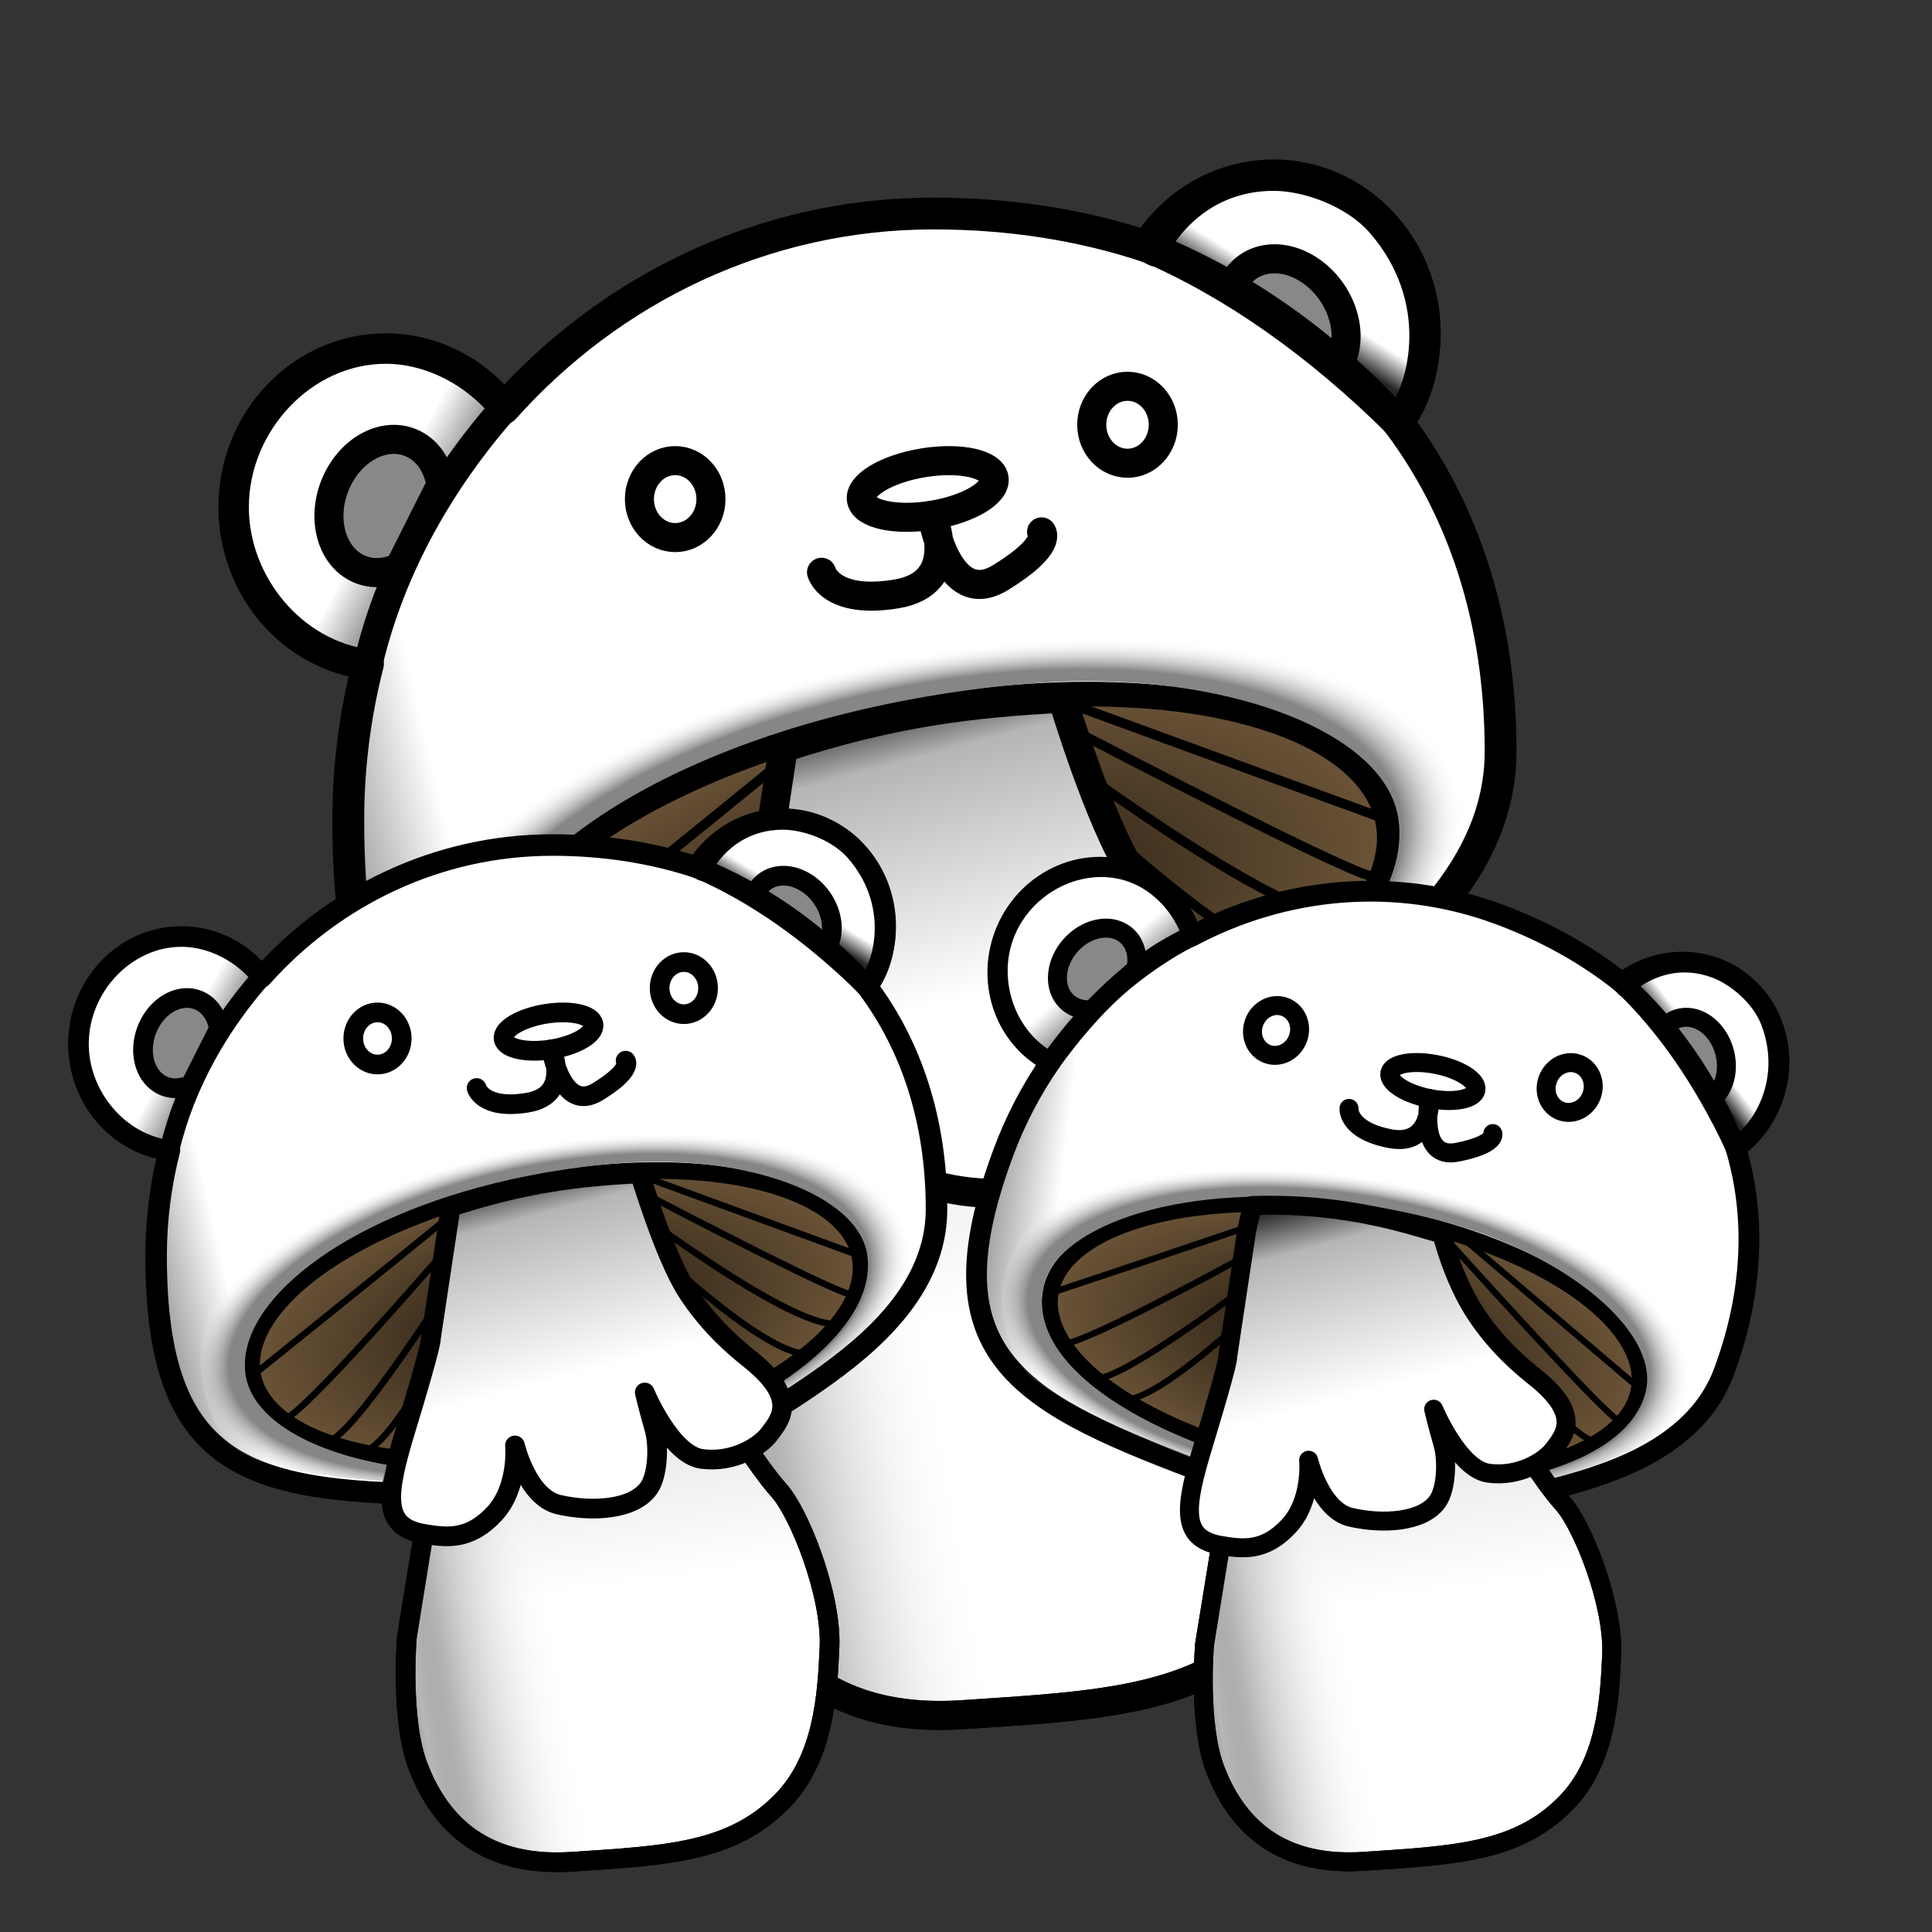 <?xml version="1.0" encoding="UTF-8" standalone="no"?>
<!-- Created with Inkscape (http://www.inkscape.org/) -->

<svg
   width="256"
   height="256"
   viewBox="0 0 67.733 67.733"
   version="1.1"
   id="svg1"
   xml:space="preserve"
   inkscape:version="1.3.2 (091e20e, 2023-11-25, custom)"
   sodipodi:docname="MSS_FP_Mushris_C.svg"
   inkscape:export-filename="MSS_FP_Mushris_C.png"
   inkscape:export-xdpi="96"
   inkscape:export-ydpi="96"
   xmlns:inkscape="http://www.inkscape.org/namespaces/inkscape"
   xmlns:sodipodi="http://sodipodi.sourceforge.net/DTD/sodipodi-0.dtd"
   xmlns:xlink="http://www.w3.org/1999/xlink"
   xmlns="http://www.w3.org/2000/svg"
   xmlns:svg="http://www.w3.org/2000/svg"><rect x="0" y="0" width="67.733" height="67.733" fill="#333333" stroke="none"/><sodipodi:namedview
     id="namedview1"
     pagecolor="#ffffff"
     bordercolor="#000000"
     borderopacity="0.25"
     inkscape:showpageshadow="2"
     inkscape:pageopacity="0.0"
     inkscape:pagecheckerboard="0"
     inkscape:deskcolor="#d1d1d1"
     inkscape:document-units="mm"
     inkscape:zoom="1.0449705"
     inkscape:cx="107.18006"
     inkscape:cy="-135.41052"
     inkscape:window-width="2560"
     inkscape:window-height="1369"
     inkscape:window-x="2552"
     inkscape:window-y="-8"
     inkscape:window-maximized="1"
     inkscape:current-layer="layer1" /><defs
     id="defs1"><linearGradient
       id="linearGradient64"
       inkscape:collect="always"><stop
         style="stop-color:#000000;stop-opacity:0.44;"
         offset="0"
         id="stop60" /><stop
         style="stop-color:#6f6f6f;stop-opacity:0.503;"
         offset="0.064"
         id="stop61" /><stop
         style="stop-color:#b7b7b7;stop-opacity:1;"
         offset="0.137"
         id="stop62" /><stop
         style="stop-color:#ffffff;stop-opacity:0;"
         offset="0.4"
         id="stop63" /><stop
         style="stop-color:#ffffff;stop-opacity:0;"
         offset="1"
         id="stop64" /></linearGradient><linearGradient
       id="linearGradient57"
       inkscape:collect="always"><stop
         style="stop-color:#868686;stop-opacity:1;"
         offset="0.883"
         id="stop59" /><stop
         style="stop-color:#ffffff;stop-opacity:0;"
         offset="1"
         id="stop58" /></linearGradient><linearGradient
       id="linearGradient54"
       inkscape:collect="always"><stop
         style="stop-color:#666666;stop-opacity:1;"
         offset="0"
         id="stop55" /><stop
         style="stop-color:#ffffff;stop-opacity:1;"
         offset="0.133"
         id="stop57" /><stop
         style="stop-color:#ffffff;stop-opacity:1;"
         offset="1"
         id="stop56" /></linearGradient><linearGradient
       id="linearGradient52"
       inkscape:collect="always"><stop
         style="stop-color:#ffffff;stop-opacity:1;"
         offset="0"
         id="stop52" /><stop
         style="stop-color:#ffffff;stop-opacity:1;"
         offset="0.774"
         id="stop54" /><stop
         style="stop-color:#242424;stop-opacity:1;"
         offset="1"
         id="stop53" /></linearGradient><linearGradient
       id="linearGradient48"
       inkscape:collect="always"><stop
         style="stop-color:#a1a1a1;stop-opacity:1;"
         offset="0"
         id="stop48" /><stop
         style="stop-color:#ffffff;stop-opacity:1;"
         offset="0.226"
         id="stop50" /><stop
         style="stop-color:#ffffff;stop-opacity:1;"
         offset="1"
         id="stop49" /></linearGradient><linearGradient
       id="linearGradient25"
       inkscape:collect="always"><stop
         style="stop-color:#000000;stop-opacity:1;"
         offset="0"
         id="stop26" /><stop
         style="stop-color:#6f6f6f;stop-opacity:1;"
         offset="0.037"
         id="stop28" /><stop
         style="stop-color:#e9e9e9;stop-opacity:1;"
         offset="0.105"
         id="stop29" /><stop
         style="stop-color:#ffffff;stop-opacity:1;"
         offset="0.4"
         id="stop30" /><stop
         style="stop-color:#ffffff;stop-opacity:1;"
         offset="1"
         id="stop27" /></linearGradient><linearGradient
       id="linearGradient21"
       inkscape:collect="always"><stop
         style="stop-color:#232323;stop-opacity:1;"
         offset="0"
         id="stop22" /><stop
         style="stop-color:#b5b5b5;stop-opacity:1;"
         offset="0.126"
         id="stop24" /><stop
         style="stop-color:#ffffff;stop-opacity:1;"
         offset="0.533"
         id="stop25" /><stop
         style="stop-color:#ffffff;stop-opacity:1;"
         offset="1"
         id="stop23" /></linearGradient><linearGradient
       id="linearGradient14"
       inkscape:collect="always"><stop
         style="stop-color:#1e170d;stop-opacity:1;"
         offset="0"
         id="stop14" /><stop
         style="stop-color:#6e5639;stop-opacity:1;"
         offset="1"
         id="stop15" /></linearGradient><linearGradient
       id="swatch13"
       inkscape:swatch="solid"><stop
         style="stop-color:#ffffff;stop-opacity:1;"
         offset="0"
         id="stop13" /></linearGradient><linearGradient
       id="linearGradient9"
       inkscape:swatch="gradient"><stop
         style="stop-color:#ffffff;stop-opacity:1;"
         offset="0"
         id="stop10" /><stop
         style="stop-color:#ffffff;stop-opacity:0;"
         offset="1"
         id="stop11" /></linearGradient><radialGradient
       inkscape:collect="always"
       xlink:href="#linearGradient14"
       id="radialGradient15"
       cx="27.932"
       cy="37.776"
       fx="27.932"
       fy="37.776"
       r="19.383"
       gradientTransform="matrix(1,0,0,0.451,0,20.721)"
       gradientUnits="userSpaceOnUse" /><linearGradient
       inkscape:collect="always"
       xlink:href="#linearGradient21"
       id="linearGradient23"
       x1="34.766"
       y1="22.372"
       x2="40.936"
       y2="45.487"
       gradientUnits="userSpaceOnUse" /><linearGradient
       inkscape:collect="always"
       xlink:href="#linearGradient25"
       id="linearGradient27"
       x1="36.449"
       y1="36.62"
       x2="40.567"
       y2="65.463"
       gradientUnits="userSpaceOnUse" /><linearGradient
       inkscape:collect="always"
       xlink:href="#linearGradient48"
       id="linearGradient49"
       x1="13.724"
       y1="15.161"
       x2="6.814"
       y2="11.363"
       gradientUnits="userSpaceOnUse" /><linearGradient
       inkscape:collect="always"
       xlink:href="#linearGradient52"
       id="linearGradient53"
       x1="51.897"
       y1="2.364"
       x2="48.842"
       y2="7.274"
       gradientUnits="userSpaceOnUse" /><linearGradient
       inkscape:collect="always"
       xlink:href="#linearGradient54"
       id="linearGradient56"
       x1="7.636"
       y1="29.668"
       x2="58.641"
       y2="17.672"
       gradientUnits="userSpaceOnUse" /><radialGradient
       inkscape:collect="always"
       xlink:href="#linearGradient57"
       id="radialGradient59"
       cx="34.509"
       cy="31.661"
       fx="34.509"
       fy="31.661"
       r="20.924"
       gradientTransform="matrix(1.053,-0.219,0.1,0.483,-5.122,23.84)"
       gradientUnits="userSpaceOnUse" /><linearGradient
       inkscape:collect="always"
       xlink:href="#linearGradient64"
       id="linearGradient59"
       gradientUnits="userSpaceOnUse"
       x1="25.016"
       y1="56.404"
       x2="51.462"
       y2="51.842" /><linearGradient
       inkscape:collect="always"
       xlink:href="#linearGradient54"
       id="linearGradient56-3"
       x1="7.636"
       y1="29.668"
       x2="58.641"
       y2="17.672"
       gradientUnits="userSpaceOnUse" /><radialGradient
       inkscape:collect="always"
       xlink:href="#linearGradient14"
       id="radialGradient15-5"
       cx="27.932"
       cy="37.776"
       fx="27.932"
       fy="37.776"
       r="19.383"
       gradientTransform="matrix(1,0,0,0.451,0,20.721)"
       gradientUnits="userSpaceOnUse" /><linearGradient
       inkscape:collect="always"
       xlink:href="#linearGradient25"
       id="linearGradient27-4"
       x1="36.449"
       y1="36.62"
       x2="40.567"
       y2="65.463"
       gradientUnits="userSpaceOnUse" /><linearGradient
       inkscape:collect="always"
       xlink:href="#linearGradient64"
       id="linearGradient59-7"
       gradientUnits="userSpaceOnUse"
       x1="25.016"
       y1="56.404"
       x2="51.462"
       y2="51.842" /><linearGradient
       inkscape:collect="always"
       xlink:href="#linearGradient21-4"
       id="linearGradient23-0"
       x1="34.766"
       y1="22.372"
       x2="40.936"
       y2="45.487"
       gradientUnits="userSpaceOnUse" /><linearGradient
       id="linearGradient21-4"
       inkscape:collect="always"><stop
         style="stop-color:#232323;stop-opacity:1;"
         offset="0"
         id="stop22-9" /><stop
         style="stop-color:#b5b5b5;stop-opacity:1;"
         offset="0.114"
         id="stop24-8" /><stop
         style="stop-color:#ffffff;stop-opacity:1;"
         offset="0.533"
         id="stop25-1" /><stop
         style="stop-color:#ffffff;stop-opacity:1;"
         offset="1"
         id="stop23-2" /></linearGradient><linearGradient
       inkscape:collect="always"
       xlink:href="#linearGradient48"
       id="linearGradient49-4"
       x1="13.724"
       y1="15.161"
       x2="6.814"
       y2="11.363"
       gradientUnits="userSpaceOnUse"
       gradientTransform="translate(-31.498,-29.829)" /><linearGradient
       inkscape:collect="always"
       xlink:href="#linearGradient52"
       id="linearGradient53-2"
       x1="51.897"
       y1="2.364"
       x2="48.842"
       y2="7.274"
       gradientUnits="userSpaceOnUse"
       gradientTransform="translate(-31.498,-29.829)" /><radialGradient
       inkscape:collect="always"
       xlink:href="#linearGradient57"
       id="radialGradient59-1"
       cx="34.509"
       cy="31.661"
       fx="34.509"
       fy="31.661"
       r="20.924"
       gradientTransform="matrix(1.053,-0.219,0.1,0.483,-36.62,-5.989)"
       gradientUnits="userSpaceOnUse" /><linearGradient
       inkscape:collect="always"
       xlink:href="#linearGradient54"
       id="linearGradient56-3-1"
       x1="7.636"
       y1="29.668"
       x2="58.641"
       y2="17.672"
       gradientUnits="userSpaceOnUse" /><radialGradient
       inkscape:collect="always"
       xlink:href="#linearGradient14"
       id="radialGradient15-5-9"
       cx="27.932"
       cy="37.776"
       fx="27.932"
       fy="37.776"
       r="19.383"
       gradientTransform="matrix(1,0,0,0.451,0,20.721)"
       gradientUnits="userSpaceOnUse" /><linearGradient
       inkscape:collect="always"
       xlink:href="#linearGradient25"
       id="linearGradient27-4-6"
       x1="36.449"
       y1="36.62"
       x2="40.567"
       y2="65.463"
       gradientUnits="userSpaceOnUse" /><linearGradient
       inkscape:collect="always"
       xlink:href="#linearGradient64"
       id="linearGradient59-7-3"
       gradientUnits="userSpaceOnUse"
       x1="25.016"
       y1="56.404"
       x2="51.462"
       y2="51.842" /><linearGradient
       inkscape:collect="always"
       xlink:href="#linearGradient21-4"
       id="linearGradient23-0-2"
       x1="34.766"
       y1="22.372"
       x2="40.936"
       y2="45.487"
       gradientUnits="userSpaceOnUse" /><radialGradient
       inkscape:collect="always"
       xlink:href="#linearGradient57"
       id="radialGradient59-1-6"
       cx="34.509"
       cy="31.661"
       fx="34.509"
       fy="31.661"
       r="20.924"
       gradientTransform="matrix(1.053,-0.219,0.1,0.483,-36.62,-5.989)"
       gradientUnits="userSpaceOnUse" /><linearGradient
       inkscape:collect="always"
       xlink:href="#linearGradient48"
       id="linearGradient4"
       gradientUnits="userSpaceOnUse"
       gradientTransform="translate(-31.498,-29.829)"
       x1="13.724"
       y1="15.161"
       x2="6.814"
       y2="11.363" /><linearGradient
       inkscape:collect="always"
       xlink:href="#linearGradient52"
       id="linearGradient5"
       gradientUnits="userSpaceOnUse"
       gradientTransform="translate(-31.498,-29.829)"
       x1="51.897"
       y1="2.364"
       x2="48.842"
       y2="7.274" /></defs><g
     inkscape:label="Layer 1"
     inkscape:groupmode="layer"
     id="layer1"><g
       id="g4-8"
       transform="matrix(0.849,0,0,0.849,30.121,30.301)"><g
         id="g30-0"
         style="display:inline"
         transform="translate(-31.498,-29.829)"><path
           id="path1-5-5"
           style="display:inline;fill:url(#linearGradient56-3-1);stroke:#000000;stroke-width:1.313;stroke-linecap:round;stroke-linejoin:round;stroke-miterlimit:4.2"
           d="m 48.601,1.381 c -2.103,0.002 -4.064,1.106 -5.22,2.939 -2.695,-0.894 -5.658,-1.365 -8.808,-1.365 -7.015,0 -13.329,3.1 -17.745,8.048 C 15.642,9.459 13.847,8.561 11.951,8.561 8.496,8.561 5.696,11.481 5.696,15.084 c 0.005,3.303 2.375,6.08 5.52,6.468 -0.529,2.061 -0.814,4.224 -0.814,6.457 -10e-7,13.838 6.391,14.548 19.74,14.548 8.608,0 15.033,-3.017 20.624,-6.938 3.079,-2.159 7.219,-5.544 7.219,-10.459 0,-5.424 -1.551,-10.003 -4.235,-13.572 0.717,-1.084 1.103,-2.368 1.106,-3.685 2.03e-4,-3.603 -2.8,-6.523 -6.254,-6.524 z"
           sodipodi:nodetypes="ccsccccssssccc" /><ellipse
           style="display:inline;fill:url(#radialGradient15-5-9);stroke:#000000;stroke-width:1.021;stroke-linecap:round;stroke-linejoin:round;stroke-miterlimit:4.2"
           id="path3-7-6"
           cx="27.932"
           cy="37.776"
           rx="18.873"
           ry="8.24"
           transform="matrix(0.981,-0.193,0.196,0.981,0,0)" /><path
           id="path38-6-7"
           style="display:inline;fill:none;fill-opacity:1;stroke:#000000;stroke-width:0.4;stroke-linecap:round;stroke-linejoin:round;stroke-miterlimit:4.2;stroke-dasharray:none"
           d="m 32.464,24.092 c -2.232,4.969 -6.593,14.13 -9.079,15.723" /><path
           id="path39-8-4"
           style="fill:none;fill-opacity:1;stroke:#000000;stroke-width:0.4;stroke-linecap:round;stroke-linejoin:round;stroke-miterlimit:4.2;stroke-dasharray:none"
           d="M 31.208,24.012 C 27.038,28.876 19.317,37.734 18.169,37.997" /><path
           id="path46-9-8"
           style="fill:none;fill-opacity:1;stroke:#000000;stroke-width:0.4;stroke-linecap:round;stroke-linejoin:round;stroke-miterlimit:4.2;stroke-dasharray:none"
           d="m 20.672,39.306 c 1.284,0.593 8.056,-10.049 11.367,-15.418" /><path
           id="path40-9-5"
           style="fill:none;fill-opacity:1;stroke:#000000;stroke-width:0.4;stroke-linecap:round;stroke-linejoin:round;stroke-miterlimit:4.2;stroke-dasharray:none"
           d="M 36.283,23.36 C 40.079,27.154 47.295,33.979 50.067,33.979" /><path
           id="path45-0-6"
           style="fill:none;fill-opacity:1;stroke:#000000;stroke-width:0.4;stroke-linecap:round;stroke-linejoin:round;stroke-miterlimit:4.2;stroke-dasharray:none"
           d="m 16.292,35.292 c 0,0 7.716,-6.174 12.985,-10.509" /><path
           id="path41-3-1"
           style="fill:none;fill-opacity:1;stroke:#000000;stroke-width:0.4;stroke-linecap:round;stroke-linejoin:round;stroke-miterlimit:4.2;stroke-dasharray:none"
           d="m 38.214,23.179 c 5.348,2.801 13.819,7.173 14.578,7.173" /><path
           id="path43-0-7"
           style="fill:none;fill-opacity:1;stroke:#000000;stroke-width:0.4;stroke-linecap:round;stroke-linejoin:round;stroke-miterlimit:4.2;stroke-dasharray:none"
           d="m 37.182,23.448 c -0.014,-0.01 -0.027,-0.021 -0.041,-0.031" /><path
           id="path44-7-6"
           style="fill:none;fill-opacity:1;stroke:#000000;stroke-width:0.4;stroke-linecap:round;stroke-linejoin:round;stroke-miterlimit:4.2;stroke-dasharray:none"
           d="M 51.978,32.139 C 49.601,32.485 41.727,26.874 37.182,23.448" /><path
           id="path42-9-2"
           style="fill:none;fill-opacity:1;stroke:#000000;stroke-width:0.4;stroke-linecap:round;stroke-linejoin:round;stroke-miterlimit:4.2;stroke-dasharray:none"
           d="M 39.723,23.027 53.325,27.995" /><path
           style="display:inline;fill:url(#linearGradient27-4-6);fill-opacity:1;stroke:#000000;stroke-width:1.2;stroke-linecap:round;stroke-linejoin:round;stroke-miterlimit:4.2"
           d="M 27.345,41.081 25.699,51.209 c 0,0 -0.439,5.075 0.696,7.976 1.139,2.912 3.545,6.14 9.368,5.76 5.824,-0.38 9.739,-0.574 12.786,-3.671 2.504,-2.545 2.785,-6.33 2.912,-9.432 0.13,-3.176 -1.836,-8.166 -3.102,-9.558 -1.266,-1.393 -3.545,-5.064 -3.545,-5.064 z"
           id="path16-4-2"
           sodipodi:nodetypes="ccssssscc" /><path
           style="display:inline;fill:url(#linearGradient59-7-3);fill-opacity:1;stroke:#000000;stroke-width:1.2;stroke-linecap:round;stroke-linejoin:round;stroke-miterlimit:4.2"
           d="M 27.345,41.081 25.699,51.209 c 0,0 -0.439,5.075 0.696,7.976 1.139,2.912 3.545,6.14 9.368,5.76 5.824,-0.38 9.739,-0.574 12.786,-3.671 2.504,-2.545 2.785,-6.33 2.912,-9.432 0.13,-3.176 -1.836,-8.166 -3.102,-9.558 -1.266,-1.393 -3.545,-5.064 -3.545,-5.064 z"
           id="path16-5-7-3"
           sodipodi:nodetypes="ccssssscc" /><path
           style="display:inline;fill:url(#linearGradient23-0-2);fill-opacity:1;stroke:#000000;stroke-width:1.2;stroke-linecap:round;stroke-linejoin:round;stroke-miterlimit:4.2"
           d="m 28.363,25.018 -1.208,8.024 c 0,0 0.148,0.028 -1.519,5.507 -1.19,3.911 -1.525,5.968 1.08,6.404 1.354,0.226 2.761,0.433 4.301,-1.213 1.513,-1.617 1.266,-4.178 1.266,-4.178 0,0 0.743,3.162 2.659,3.608 2.041,0.475 4.582,0.316 5.507,-1.013 0.552,-0.793 0.633,-2.595 0.316,-3.671 -0.316,-1.076 -0.57,-2.152 -0.57,-2.152 0,0 1.582,3.798 3.481,4.051 1.899,0.253 3.531,-0.733 4.131,-1.534 0.675,-0.901 1.759,-2.175 -1.164,-4.517 -0.797,-0.638 -2.461,-1.988 -3.853,-4.141 -1.393,-2.152 -2.899,-7.221 -2.899,-7.221 -3.756,0.199 -6.948,0.561 -11.528,2.046 z"
           id="path15-7-7"
           sodipodi:nodetypes="ccssscssscssssccc" /></g><ellipse
         style="display:inline;fill:#ffffff;fill-opacity:1;stroke:#000000;stroke-width:1.2;stroke-linecap:round;stroke-linejoin:round;stroke-miterlimit:4.2"
         id="path30-0-9"
         cx="-7.597"
         cy="-15.08"
         rx="1.477"
         ry="1.589" /><ellipse
         style="fill:#ffffff;fill-opacity:1;stroke:#000000;stroke-width:1.2;stroke-linecap:round;stroke-linejoin:round;stroke-miterlimit:4.2"
         id="path30-1-5-6"
         cx="11.081"
         cy="-18.15"
         rx="1.477"
         ry="1.589" /><ellipse
         style="fill:#ffffff;fill-opacity:1;stroke:#000000;stroke-width:1.2;stroke-linecap:round;stroke-linejoin:round;stroke-miterlimit:4.2"
         id="path31-3-6"
         cx="5.268"
         cy="-14.848"
         rx="2.775"
         ry="1.097"
         transform="rotate(-9.18)" /><path
         style="fill:none;fill-opacity:1;stroke:#000000;stroke-width:1.2;stroke-linecap:round;stroke-linejoin:round;stroke-miterlimit:4.2"
         d="m -1.554,-12.059 c 0,0 0.358,1.343 3.088,0.895 2.73,-0.448 1.473,-3.252 1.473,-3.252 0,0 0.631,3.923 2.824,2.58 2.193,-1.343 1.701,-1.891 1.701,-1.891"
         id="path32-1-3" /><path
         id="path48-1-3"
         style="display:inline;fill:url(#linearGradient4);fill-opacity:1;stroke:#000000;stroke-width:1.2;stroke-linecap:round;stroke-linejoin:round;stroke-miterlimit:4.2;stroke-dasharray:none"
         d="m -14.67,-18.826 c -1.17,-1.466 -3.027,-2.442 -4.878,-2.442 -3.402,0 -6.254,3.044 -6.254,6.523 0,3.182 2.432,6.08 5.52,6.468 0.959,-4.083 3.079,-7.663 5.612,-10.55 z"
         sodipodi:nodetypes="csscc" /><path
         id="path35-4-8"
         style="fill:#888888;fill-opacity:1;stroke:#000000;stroke-width:1.2;stroke-linecap:round;stroke-linejoin:round;stroke-miterlimit:4.2"
         d="m -19.186,-17.546 a 2.247,2.817 21.056 0 0 -2.477,1.942 2.247,2.817 21.056 0 0 1.085,3.436 2.247,2.817 21.056 0 0 1.596,-0.101 l 1.711,-3.397 a 2.247,2.817 21.056 0 0 -1.283,-1.759 2.247,2.817 21.056 0 0 -0.632,-0.121 z" /><path
         id="path50-1-4"
         style="fill:url(#linearGradient5);fill-opacity:1;stroke:#000000;stroke-width:1.279;stroke-linecap:round;stroke-linejoin:round;stroke-miterlimit:4.2;stroke-dasharray:none"
         d="m 17.103,-28.448 c -2.171,1e-6 -3.938,1.152 -4.992,3.035 l 0.127,0.09 c -0.118,-0.062 -0.237,-0.125 -0.354,-0.186 3.555,1.537 7.011,3.956 10.368,7.269 1.2,-1.477 1.973,-5.171 -0.664,-8.232 -1.093,-1.269 -3.037,-1.977 -4.484,-1.977 z"
         sodipodi:nodetypes="sccccss" /><path
         id="path33-0-2-3"
         style="fill:#888888;fill-opacity:1;stroke:#000000;stroke-width:1.2;stroke-linecap:round;stroke-linejoin:round;stroke-miterlimit:4.2"
         d="m 17.193,-25.002 a 2.817,2.247 55.268 0 0 -1.138,0.33 2.817,2.247 55.268 0 0 -0.675,0.862 l 4.422,3.186 a 2.817,2.247 55.268 0 0 -0.295,-3.014 2.817,2.247 55.268 0 0 -2.314,-1.365 z" /><path
         style="display:inline;fill:none;fill-opacity:1;stroke:#000000;stroke-width:1.3;stroke-linecap:round;stroke-linejoin:round;stroke-miterlimit:4.2;stroke-dasharray:none"
         d="m 11.883,-25.509 c 3.79,1.505 7.253,3.908 10.368,7.269"
         id="path36-3-6"
         sodipodi:nodetypes="cc" /><path
         id="path57-7-4-7"
         style="fill:url(#radialGradient59-1-6);stroke:none;stroke-width:1.499;stroke-linecap:round;stroke-linejoin:round;stroke-miterlimit:4.2"
         d="m 9.051,-9.958 c -3.111,0.033 -7.19,0.55 -10.261,1.348 -11.128,2.892 -17.76,7.778 -17.126,13.914 0.194,1.876 0.91,4.508 3.268,5.277 2.153,0.703 4.538,1.092 7.833,1.339 l 0.202,-1.005 c -5.079,-0.897 -8.281,-3.009 -8.616,-5.548 -0.561,-4.263 5.718,-9.509 16.158,-11.846 2.748,-0.615 6.212,-1.091 8.889,-1.087 6.841,0.011 12.421,2.414 12.872,5.715 0.324,2.37 -1.317,5.057 -5.093,7.631 l 0.226,0.463 C 22.556,2.992 25.752,-0.467 24.825,-4.452 24.037,-7.84 17.001,-10.041 9.051,-9.958 Z"
         sodipodi:nodetypes="ssssccssssccss" /></g><g
       id="g3"
       transform="matrix(0.554,0,0,0.554,27.994,29.276)"
       inkscape:label="B"><g
         id="g2"
         inkscape:label="Head"
         transform="rotate(20.329,33.705,31.181)"><path
           id="path1"
           style="display:inline;fill:url(#linearGradient56);stroke:#000000;stroke-width:1.313;stroke-linecap:round;stroke-linejoin:round;stroke-miterlimit:4.2"
           d="m 48.601,1.381 c -2.103,0.002 -4.064,1.106 -5.22,2.939 -2.695,-0.894 -5.658,-1.365 -8.808,-1.365 -7.015,0 -13.329,3.1 -17.745,8.048 C 15.642,9.459 13.847,8.561 11.951,8.561 8.496,8.561 5.696,11.481 5.696,15.084 c 0.005,3.303 2.375,6.08 5.52,6.468 -0.529,2.061 -0.814,4.224 -0.814,6.457 -10e-7,13.838 6.391,14.548 19.74,14.548 8.608,0 15.033,-3.017 20.624,-6.938 3.079,-2.159 7.219,-5.544 7.219,-10.459 0,-5.424 -1.551,-10.003 -4.235,-13.572 0.717,-1.084 1.103,-2.368 1.106,-3.685 2.03e-4,-3.603 -2.8,-6.523 -6.254,-6.524 z"
           sodipodi:nodetypes="ccsccccssssccc" /><ellipse
           style="display:inline;fill:url(#radialGradient15);stroke:#000000;stroke-width:1.021;stroke-linecap:round;stroke-linejoin:round;stroke-miterlimit:4.2"
           id="path3"
           cx="27.932"
           cy="37.776"
           rx="18.873"
           ry="8.24"
           transform="matrix(0.981,-0.193,0.196,0.981,0,0)" /><path
           id="path38"
           style="display:inline;fill:none;fill-opacity:1;stroke:#000000;stroke-width:0.4;stroke-linecap:round;stroke-linejoin:round;stroke-miterlimit:4.2;stroke-dasharray:none"
           d="m 32.464,24.092 c -2.232,4.969 -6.593,14.13 -9.079,15.723" /><path
           id="path39"
           style="fill:none;fill-opacity:1;stroke:#000000;stroke-width:0.4;stroke-linecap:round;stroke-linejoin:round;stroke-miterlimit:4.2;stroke-dasharray:none"
           d="M 31.208,24.012 C 27.038,28.876 19.317,37.734 18.169,37.997" /><path
           id="path46"
           style="fill:none;fill-opacity:1;stroke:#000000;stroke-width:0.4;stroke-linecap:round;stroke-linejoin:round;stroke-miterlimit:4.2;stroke-dasharray:none"
           d="m 20.672,39.306 c 1.284,0.593 8.056,-10.049 11.367,-15.418" /><path
           id="path40"
           style="fill:none;fill-opacity:1;stroke:#000000;stroke-width:0.4;stroke-linecap:round;stroke-linejoin:round;stroke-miterlimit:4.2;stroke-dasharray:none"
           d="M 36.283,23.36 C 40.079,27.154 47.295,33.979 50.067,33.979" /><path
           id="path45"
           style="fill:none;fill-opacity:1;stroke:#000000;stroke-width:0.4;stroke-linecap:round;stroke-linejoin:round;stroke-miterlimit:4.2;stroke-dasharray:none"
           d="m 16.292,35.292 c 0,0 7.716,-6.174 12.985,-10.509" /><path
           id="path41"
           style="fill:none;fill-opacity:1;stroke:#000000;stroke-width:0.4;stroke-linecap:round;stroke-linejoin:round;stroke-miterlimit:4.2;stroke-dasharray:none"
           d="m 38.214,23.179 c 5.348,2.801 13.819,7.173 14.578,7.173" /><path
           id="path43"
           style="fill:none;fill-opacity:1;stroke:#000000;stroke-width:0.4;stroke-linecap:round;stroke-linejoin:round;stroke-miterlimit:4.2;stroke-dasharray:none"
           d="m 37.182,23.448 c -0.014,-0.01 -0.027,-0.021 -0.041,-0.031" /><path
           id="path44"
           style="fill:none;fill-opacity:1;stroke:#000000;stroke-width:0.4;stroke-linecap:round;stroke-linejoin:round;stroke-miterlimit:4.2;stroke-dasharray:none"
           d="M 51.978,32.139 C 49.601,32.485 41.727,26.874 37.182,23.448" /><path
           id="path42"
           style="fill:none;fill-opacity:1;stroke:#000000;stroke-width:0.4;stroke-linecap:round;stroke-linejoin:round;stroke-miterlimit:4.2;stroke-dasharray:none"
           d="M 39.723,23.027 53.325,27.995" /><ellipse
           style="display:inline;fill:#ffffff;fill-opacity:1;stroke:#000000;stroke-width:1.2;stroke-linecap:round;stroke-linejoin:round;stroke-miterlimit:4.2"
           id="path30"
           cx="23.901"
           cy="14.748"
           rx="1.477"
           ry="1.589" /><ellipse
           style="fill:#ffffff;fill-opacity:1;stroke:#000000;stroke-width:1.2;stroke-linecap:round;stroke-linejoin:round;stroke-miterlimit:4.2"
           id="path30-1"
           cx="42.58"
           cy="11.678"
           rx="1.477"
           ry="1.589" /><ellipse
           style="fill:#ffffff;fill-opacity:1;stroke:#000000;stroke-width:1.2;stroke-linecap:round;stroke-linejoin:round;stroke-miterlimit:4.2"
           id="path31"
           cx="31.604"
           cy="19.624"
           rx="2.775"
           ry="1.097"
           transform="rotate(-9.18)" /><path
           style="fill:none;fill-opacity:1;stroke:#000000;stroke-width:1.2;stroke-linecap:round;stroke-linejoin:round;stroke-miterlimit:4.2"
           d="m 29.944,17.769 c 0,0 0.358,1.343 3.088,0.895 2.73,-0.448 1.473,-3.252 1.473,-3.252 0,0 0.631,3.923 2.824,2.58 2.193,-1.343 1.701,-1.891 1.701,-1.891"
           id="path32" /><path
           id="path48"
           style="display:inline;fill:url(#linearGradient49);fill-opacity:1;stroke:#000000;stroke-width:1.2;stroke-linecap:round;stroke-linejoin:round;stroke-miterlimit:4.2;stroke-dasharray:none"
           d="M 16.828,11.002 C 15.658,9.536 13.801,8.561 11.951,8.561 c -3.402,10e-8 -6.254,3.044 -6.254,6.523 -1e-7,3.182 2.432,6.08 5.52,6.468 0.959,-4.083 3.079,-7.663 5.612,-10.55 z"
           sodipodi:nodetypes="csscc" /><path
           id="path35"
           style="fill:#888888;fill-opacity:1;stroke:#000000;stroke-width:1.2;stroke-linecap:round;stroke-linejoin:round;stroke-miterlimit:4.2"
           d="m 15.903,7.039 a 2.247,2.817 0 0 0 -1.614,2.702 2.247,2.817 0 0 0 2.247,2.817 2.247,2.817 0 0 0 1.453,-0.668 L 18.365,8.105 A 2.247,2.817 0 0 0 16.536,6.925 2.247,2.817 0 0 0 15.903,7.039 Z"
           transform="rotate(21.056)" /><path
           id="path50"
           style="fill:url(#linearGradient53);fill-opacity:1;stroke:#000000;stroke-width:1.279;stroke-linecap:round;stroke-linejoin:round;stroke-miterlimit:4.2;stroke-dasharray:none"
           d="m 48.601,1.381 c -2.171,3e-7 -3.938,1.152 -4.992,3.035 l 0.127,0.09 C 43.617,4.444 43.499,4.381 43.381,4.32 c 3.555,1.537 7.011,3.956 10.368,7.269 1.2,-1.477 1.973,-5.171 -0.664,-8.232 -1.093,-1.269 -3.037,-1.977 -4.484,-1.977 z"
           sodipodi:nodetypes="sccccss" /><path
           id="path33-0"
           style="fill:#888888;fill-opacity:1;stroke:#000000;stroke-width:1.2;stroke-linecap:round;stroke-linejoin:round;stroke-miterlimit:4.2"
           d="m 37.266,31.708 a 2.247,2.817 0 0 0 -1.124,-0.377 2.247,2.817 0 0 0 -1.046,0.324 l 1.819,5.138 a 2.247,2.817 0 0 0 1.475,-2.645 2.247,2.817 0 0 0 -1.124,-2.44 z"
           transform="rotate(-34.732)" /><path
           style="display:inline;fill:none;fill-opacity:1;stroke:#000000;stroke-width:1.3;stroke-linecap:round;stroke-linejoin:round;stroke-miterlimit:4.2;stroke-dasharray:none"
           d="m 43.381,4.32 c 3.79,1.505 7.253,3.908 10.368,7.269"
           id="path36"
           sodipodi:nodetypes="cc" /><path
           id="path57-7"
           style="fill:url(#radialGradient59);stroke:none;stroke-width:1.499;stroke-linecap:round;stroke-linejoin:round;stroke-miterlimit:4.2"
           d="m 40.549,19.871 c -3.111,0.033 -7.19,0.55 -10.261,1.348 -11.128,2.892 -17.76,7.778 -17.126,13.914 0.194,1.876 1.239,3.852 3.269,5.277 2.18,1.531 14.966,1.924 18.228,1.183 5.112,-0.656 9.847,-2.536 14.242,-5.52 5.154,-3.252 8.349,-6.712 7.422,-10.696 -0.788,-3.388 -7.824,-5.59 -15.774,-5.506 z m 0.348,2.393 c 6.841,0.011 12.421,2.414 12.872,5.715 0.324,2.37 -1.317,5.057 -5.093,7.631 -4.221,2.228 -8.672,4.193 -14.168,4.958 -7.954,1.172 -18.349,0.016 -18.797,-5.803 -0.281,-3.657 5.857,-9.077 16.297,-11.414 2.748,-0.615 6.212,-1.091 8.889,-1.087 z" /><path
           style="display:inline;fill:none;fill-opacity:1;stroke:#000000;stroke-width:1.3;stroke-linecap:round;stroke-linejoin:round;stroke-miterlimit:4.2;stroke-dasharray:none"
           d="m 16.828,11.002 c -2.845,2.878 -4.491,6.542 -5.612,10.55"
           id="path34"
           sodipodi:nodetypes="cc"
           sodipodi:insensitive="true" /></g><g
         id="g1"
         inkscape:label="Stalk"
         style="display:inline"><path
           style="display:inline;fill:url(#linearGradient27);fill-opacity:1;stroke:#000000;stroke-width:1.2;stroke-linecap:round;stroke-linejoin:round;stroke-miterlimit:4.2"
           d="M 27.345,41.081 25.699,51.209 c 0,0 -0.439,5.075 0.696,7.976 1.139,2.912 3.545,6.14 9.368,5.76 5.824,-0.38 9.739,-0.574 12.786,-3.671 2.504,-2.545 2.785,-6.33 2.912,-9.432 0.13,-3.176 -1.836,-8.166 -3.102,-9.558 -1.266,-1.393 -3.545,-5.064 -3.545,-5.064 z"
           id="path16"
           sodipodi:nodetypes="ccssssscc" /><path
           style="display:inline;fill:url(#linearGradient59);fill-opacity:1;stroke:#000000;stroke-width:1.2;stroke-linecap:round;stroke-linejoin:round;stroke-miterlimit:4.2"
           d="M 27.345,41.081 25.699,51.209 c 0,0 -0.439,5.075 0.696,7.976 1.139,2.912 3.545,6.14 9.368,5.76 5.824,-0.38 9.739,-0.574 12.786,-3.671 2.504,-2.545 2.785,-6.33 2.912,-9.432 0.13,-3.176 -1.836,-8.166 -3.102,-9.558 -1.266,-1.393 -3.545,-5.064 -3.545,-5.064 z"
           id="path16-5"
           sodipodi:nodetypes="ccssssscc" /><path
           style="display:inline;fill:url(#linearGradient23);fill-opacity:1;stroke:#000000;stroke-width:1.2;stroke-linecap:round;stroke-linejoin:round;stroke-miterlimit:4.2"
           d="m 28.363,25.018 -1.208,8.024 c 0,0 0.148,0.028 -1.519,5.507 -1.19,3.911 -1.525,5.968 1.08,6.404 1.354,0.226 2.761,0.433 4.301,-1.213 1.513,-1.617 1.266,-4.178 1.266,-4.178 0,0 0.743,3.162 2.659,3.608 2.041,0.475 4.582,0.316 5.507,-1.013 0.552,-0.793 0.633,-2.595 0.316,-3.671 -0.316,-1.076 -0.57,-2.152 -0.57,-2.152 0,0 1.582,3.798 3.481,4.051 1.899,0.253 3.531,-0.733 4.131,-1.534 0.675,-0.901 1.759,-2.175 -1.164,-4.517 -0.797,-0.638 -2.461,-1.988 -3.853,-4.141 C 41.398,28.042 40.713,25.244 40.713,25.244 38.839,24.743 34.834,23.248 28.721,23.443 Z"
           id="path15"
           sodipodi:nodetypes="ccssscssscssssccc" /></g></g><g
       id="g4"
       transform="matrix(0.575,0,0,0.575,17.603,45.078)"><g
         id="g30"
         style="display:inline"
         transform="translate(-31.498,-29.829)"><path
           id="path1-5"
           style="display:inline;fill:url(#linearGradient56-3);stroke:#000000;stroke-width:1.313;stroke-linecap:round;stroke-linejoin:round;stroke-miterlimit:4.2"
           d="m 48.601,1.381 c -2.103,0.002 -4.064,1.106 -5.22,2.939 -2.695,-0.894 -5.658,-1.365 -8.808,-1.365 -7.015,0 -13.329,3.1 -17.745,8.048 C 15.642,9.459 13.847,8.561 11.951,8.561 8.496,8.561 5.696,11.481 5.696,15.084 c 0.005,3.303 2.375,6.08 5.52,6.468 -0.529,2.061 -0.814,4.224 -0.814,6.457 -10e-7,13.838 6.391,14.548 19.74,14.548 8.608,0 15.033,-3.017 20.624,-6.938 3.079,-2.159 7.219,-5.544 7.219,-10.459 0,-5.424 -1.551,-10.003 -4.235,-13.572 0.717,-1.084 1.103,-2.368 1.106,-3.685 2.03e-4,-3.603 -2.8,-6.523 -6.254,-6.524 z"
           sodipodi:nodetypes="ccsccccssssccc" /><ellipse
           style="display:inline;fill:url(#radialGradient15-5);stroke:#000000;stroke-width:1.021;stroke-linecap:round;stroke-linejoin:round;stroke-miterlimit:4.2"
           id="path3-7"
           cx="27.932"
           cy="37.776"
           rx="18.873"
           ry="8.24"
           transform="matrix(0.981,-0.193,0.196,0.981,0,0)" /><path
           id="path38-6"
           style="display:inline;fill:none;fill-opacity:1;stroke:#000000;stroke-width:0.4;stroke-linecap:round;stroke-linejoin:round;stroke-miterlimit:4.2;stroke-dasharray:none"
           d="m 32.464,24.092 c -2.232,4.969 -6.593,14.13 -9.079,15.723" /><path
           id="path39-8"
           style="fill:none;fill-opacity:1;stroke:#000000;stroke-width:0.4;stroke-linecap:round;stroke-linejoin:round;stroke-miterlimit:4.2;stroke-dasharray:none"
           d="M 31.208,24.012 C 27.038,28.876 19.317,37.734 18.169,37.997" /><path
           id="path46-9"
           style="fill:none;fill-opacity:1;stroke:#000000;stroke-width:0.4;stroke-linecap:round;stroke-linejoin:round;stroke-miterlimit:4.2;stroke-dasharray:none"
           d="m 20.672,39.306 c 1.284,0.593 8.056,-10.049 11.367,-15.418" /><path
           id="path40-9"
           style="fill:none;fill-opacity:1;stroke:#000000;stroke-width:0.4;stroke-linecap:round;stroke-linejoin:round;stroke-miterlimit:4.2;stroke-dasharray:none"
           d="M 36.283,23.36 C 40.079,27.154 47.295,33.979 50.067,33.979" /><path
           id="path45-0"
           style="fill:none;fill-opacity:1;stroke:#000000;stroke-width:0.4;stroke-linecap:round;stroke-linejoin:round;stroke-miterlimit:4.2;stroke-dasharray:none"
           d="m 16.292,35.292 c 0,0 7.716,-6.174 12.985,-10.509" /><path
           id="path41-3"
           style="fill:none;fill-opacity:1;stroke:#000000;stroke-width:0.4;stroke-linecap:round;stroke-linejoin:round;stroke-miterlimit:4.2;stroke-dasharray:none"
           d="m 38.214,23.179 c 5.348,2.801 13.819,7.173 14.578,7.173" /><path
           id="path43-0"
           style="fill:none;fill-opacity:1;stroke:#000000;stroke-width:0.4;stroke-linecap:round;stroke-linejoin:round;stroke-miterlimit:4.2;stroke-dasharray:none"
           d="m 37.182,23.448 c -0.014,-0.01 -0.027,-0.021 -0.041,-0.031" /><path
           id="path44-7"
           style="fill:none;fill-opacity:1;stroke:#000000;stroke-width:0.4;stroke-linecap:round;stroke-linejoin:round;stroke-miterlimit:4.2;stroke-dasharray:none"
           d="M 51.978,32.139 C 49.601,32.485 41.727,26.874 37.182,23.448" /><path
           id="path42-9"
           style="fill:none;fill-opacity:1;stroke:#000000;stroke-width:0.4;stroke-linecap:round;stroke-linejoin:round;stroke-miterlimit:4.2;stroke-dasharray:none"
           d="M 39.723,23.027 53.325,27.995" /><path
           style="display:inline;fill:url(#linearGradient27-4);fill-opacity:1;stroke:#000000;stroke-width:1.2;stroke-linecap:round;stroke-linejoin:round;stroke-miterlimit:4.2"
           d="M 27.345,41.081 25.699,51.209 c 0,0 -0.439,5.075 0.696,7.976 1.139,2.912 3.545,6.14 9.368,5.76 5.824,-0.38 9.739,-0.574 12.786,-3.671 2.504,-2.545 2.785,-6.33 2.912,-9.432 0.13,-3.176 -1.836,-8.166 -3.102,-9.558 -1.266,-1.393 -3.545,-5.064 -3.545,-5.064 z"
           id="path16-4"
           sodipodi:nodetypes="ccssssscc" /><path
           style="display:inline;fill:url(#linearGradient59-7);fill-opacity:1;stroke:#000000;stroke-width:1.2;stroke-linecap:round;stroke-linejoin:round;stroke-miterlimit:4.2"
           d="M 27.345,41.081 25.699,51.209 c 0,0 -0.439,5.075 0.696,7.976 1.139,2.912 3.545,6.14 9.368,5.76 5.824,-0.38 9.739,-0.574 12.786,-3.671 2.504,-2.545 2.785,-6.33 2.912,-9.432 0.13,-3.176 -1.836,-8.166 -3.102,-9.558 -1.266,-1.393 -3.545,-5.064 -3.545,-5.064 z"
           id="path16-5-7"
           sodipodi:nodetypes="ccssssscc" /><path
           style="display:inline;fill:url(#linearGradient23-0);fill-opacity:1;stroke:#000000;stroke-width:1.2;stroke-linecap:round;stroke-linejoin:round;stroke-miterlimit:4.2"
           d="m 28.363,25.018 -1.208,8.024 c 0,0 0.148,0.028 -1.519,5.507 -1.19,3.911 -1.525,5.968 1.08,6.404 1.354,0.226 2.761,0.433 4.301,-1.213 1.513,-1.617 1.266,-4.178 1.266,-4.178 0,0 0.743,3.162 2.659,3.608 2.041,0.475 4.582,0.316 5.507,-1.013 0.552,-0.793 0.633,-2.595 0.316,-3.671 -0.316,-1.076 -0.57,-2.152 -0.57,-2.152 0,0 1.582,3.798 3.481,4.051 1.899,0.253 3.531,-0.733 4.131,-1.534 0.675,-0.901 1.759,-2.175 -1.164,-4.517 -0.797,-0.638 -2.461,-1.988 -3.853,-4.141 -1.393,-2.152 -2.899,-7.221 -2.899,-7.221 -3.756,0.199 -6.948,0.561 -11.528,2.046 z"
           id="path15-7"
           sodipodi:nodetypes="ccssscssscssssccc" /></g><ellipse
         style="display:inline;fill:#ffffff;fill-opacity:1;stroke:#000000;stroke-width:1.2;stroke-linecap:round;stroke-linejoin:round;stroke-miterlimit:4.2"
         id="path30-0"
         cx="-7.597"
         cy="-15.08"
         rx="1.477"
         ry="1.589" /><ellipse
         style="fill:#ffffff;fill-opacity:1;stroke:#000000;stroke-width:1.2;stroke-linecap:round;stroke-linejoin:round;stroke-miterlimit:4.2"
         id="path30-1-5"
         cx="11.081"
         cy="-18.15"
         rx="1.477"
         ry="1.589" /><ellipse
         style="fill:#ffffff;fill-opacity:1;stroke:#000000;stroke-width:1.2;stroke-linecap:round;stroke-linejoin:round;stroke-miterlimit:4.2"
         id="path31-3"
         cx="5.268"
         cy="-14.848"
         rx="2.775"
         ry="1.097"
         transform="rotate(-9.18)" /><path
         style="fill:none;fill-opacity:1;stroke:#000000;stroke-width:1.2;stroke-linecap:round;stroke-linejoin:round;stroke-miterlimit:4.2"
         d="m -1.554,-12.059 c 0,0 0.358,1.343 3.088,0.895 2.73,-0.448 1.473,-3.252 1.473,-3.252 0,0 0.631,3.923 2.824,2.58 2.193,-1.343 1.701,-1.891 1.701,-1.891"
         id="path32-1" /><path
         id="path48-1"
         style="display:inline;fill:url(#linearGradient49-4);fill-opacity:1;stroke:#000000;stroke-width:1.2;stroke-linecap:round;stroke-linejoin:round;stroke-miterlimit:4.2;stroke-dasharray:none"
         d="m -14.67,-18.826 c -1.17,-1.466 -3.027,-2.442 -4.878,-2.442 -3.402,0 -6.254,3.044 -6.254,6.523 0,3.182 2.432,6.08 5.52,6.468 0.959,-4.083 3.079,-7.663 5.612,-10.55 z"
         sodipodi:nodetypes="csscc" /><path
         id="path35-4"
         style="fill:#888888;fill-opacity:1;stroke:#000000;stroke-width:1.2;stroke-linecap:round;stroke-linejoin:round;stroke-miterlimit:4.2"
         d="m -19.186,-17.546 a 2.247,2.817 21.056 0 0 -2.477,1.942 2.247,2.817 21.056 0 0 1.085,3.436 2.247,2.817 21.056 0 0 1.596,-0.101 l 1.711,-3.397 a 2.247,2.817 21.056 0 0 -1.283,-1.759 2.247,2.817 21.056 0 0 -0.632,-0.121 z" /><path
         id="path50-1"
         style="fill:url(#linearGradient53-2);fill-opacity:1;stroke:#000000;stroke-width:1.279;stroke-linecap:round;stroke-linejoin:round;stroke-miterlimit:4.2;stroke-dasharray:none"
         d="m 17.103,-28.448 c -2.171,1e-6 -3.938,1.152 -4.992,3.035 l 0.127,0.09 c -0.118,-0.062 -0.237,-0.125 -0.354,-0.186 3.555,1.537 7.011,3.956 10.368,7.269 1.2,-1.477 1.973,-5.171 -0.664,-8.232 -1.093,-1.269 -3.037,-1.977 -4.484,-1.977 z"
         sodipodi:nodetypes="sccccss" /><path
         id="path33-0-2"
         style="fill:#888888;fill-opacity:1;stroke:#000000;stroke-width:1.2;stroke-linecap:round;stroke-linejoin:round;stroke-miterlimit:4.2"
         d="m 17.193,-25.002 a 2.817,2.247 55.268 0 0 -1.138,0.33 2.817,2.247 55.268 0 0 -0.675,0.862 l 4.422,3.186 a 2.817,2.247 55.268 0 0 -0.295,-3.014 2.817,2.247 55.268 0 0 -2.314,-1.365 z" /><path
         style="display:inline;fill:none;fill-opacity:1;stroke:#000000;stroke-width:1.3;stroke-linecap:round;stroke-linejoin:round;stroke-miterlimit:4.2;stroke-dasharray:none"
         d="m 11.883,-25.509 c 3.79,1.505 7.253,3.908 10.368,7.269"
         id="path36-3"
         sodipodi:nodetypes="cc" /><path
         id="path57-7-4"
         style="fill:url(#radialGradient59-1);stroke:none;stroke-width:1.499;stroke-linecap:round;stroke-linejoin:round;stroke-miterlimit:4.2"
         d="m 9.051,-9.958 c -3.111,0.033 -7.19,0.55 -10.261,1.348 -11.128,2.892 -17.76,7.778 -17.126,13.914 0.194,1.876 0.91,4.508 3.268,5.277 2.153,0.703 4.538,1.092 7.833,1.339 l 0.202,-1.005 c -5.079,-0.897 -8.281,-3.009 -8.616,-5.548 -0.561,-4.263 5.718,-9.509 16.158,-11.846 2.748,-0.615 6.212,-1.091 8.889,-1.087 6.841,0.011 12.421,2.414 12.872,5.715 0.324,2.37 -1.317,5.057 -5.093,7.631 l 0.226,0.463 C 22.556,2.992 25.752,-0.467 24.825,-4.452 24.037,-7.84 17.001,-10.041 9.051,-9.958 Z"
         sodipodi:nodetypes="ssssccssssccss" /></g></g></svg>
